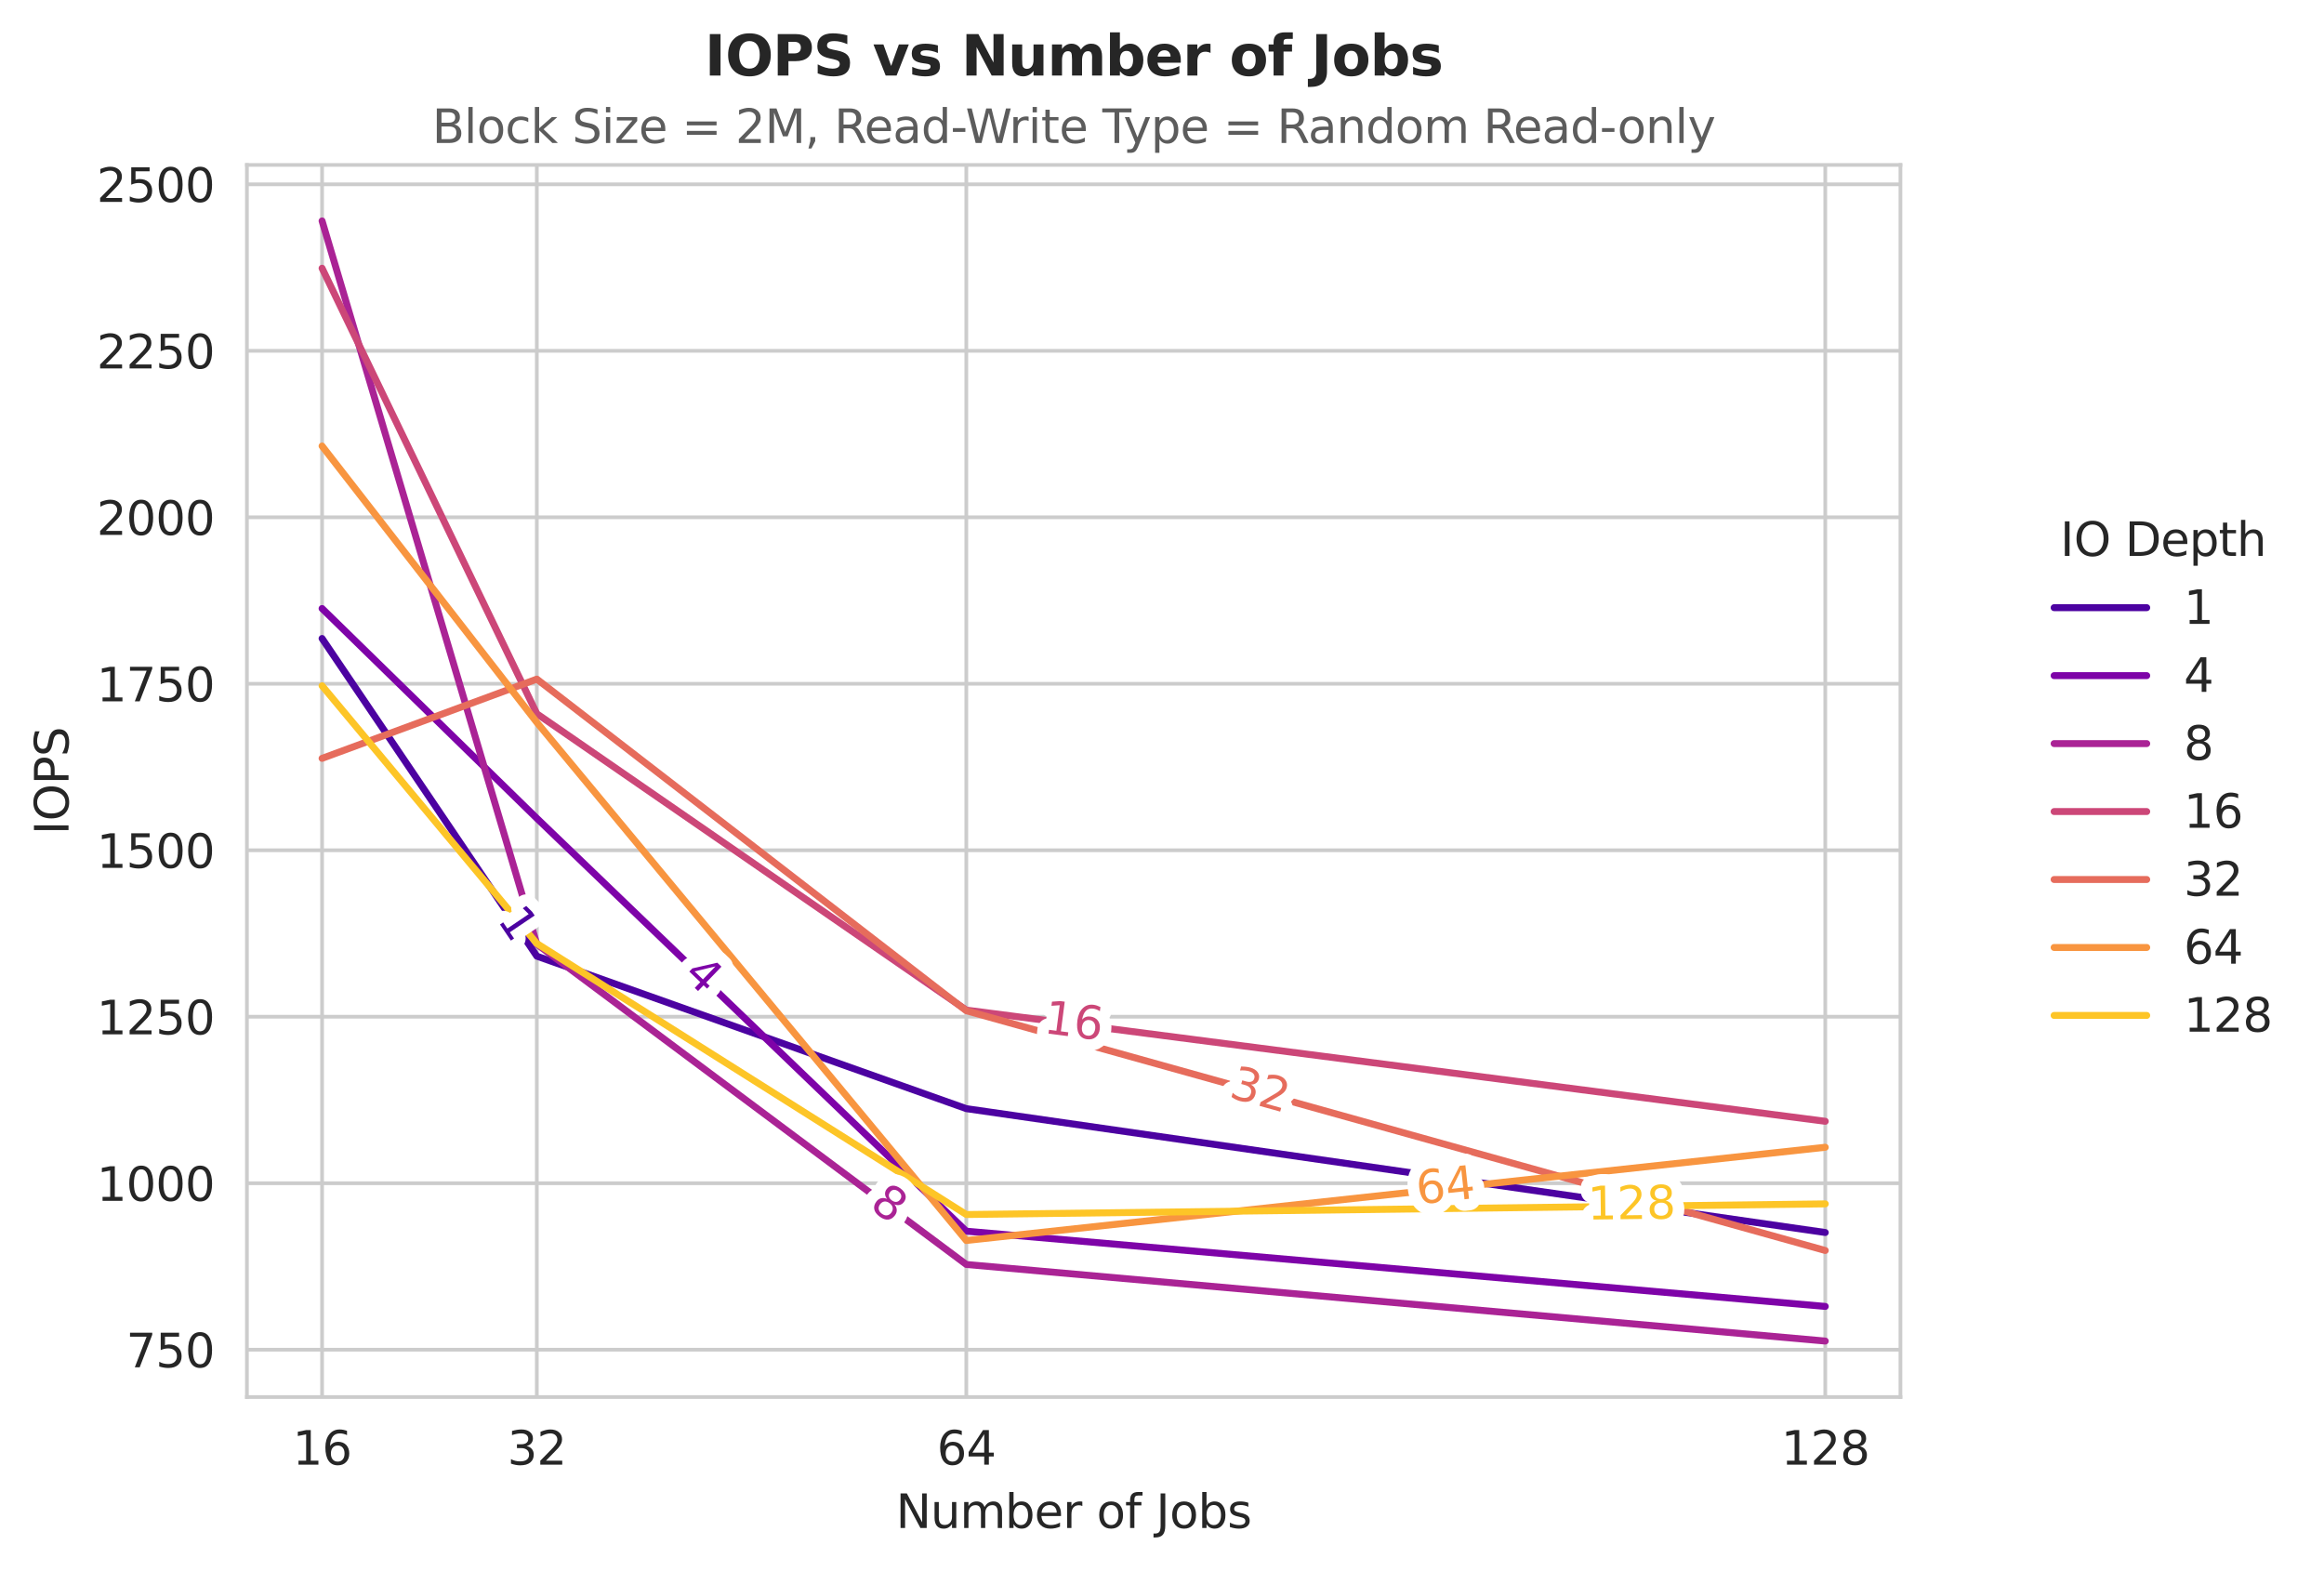 <?xml version="1.0" encoding="utf-8" standalone="no"?>
<!DOCTYPE svg PUBLIC "-//W3C//DTD SVG 1.1//EN"
  "http://www.w3.org/Graphics/SVG/1.1/DTD/svg11.dtd">
<svg xmlns:xlink="http://www.w3.org/1999/xlink" width="501.928pt" height="339.292pt" viewBox="0 0 501.928 339.292" xmlns="http://www.w3.org/2000/svg" version="1.1">
 <defs>
  <style type="text/css">*{stroke-linejoin: round; stroke-linecap: butt}</style>
 </defs>
 <g id="figure_1">
  <g id="patch_1">
   <path d="M 0 339.292 
L 501.928 339.292 
L 501.928 0 
L 0 0 
z
" style="fill: #ffffff"/>
  </g>
  <g id="axes_1">
   <g id="patch_2">
    <path d="M 53.328 301.736 
L 410.448 301.736 
L 410.448 35.624 
L 53.328 35.624 
z
" style="fill: #ffffff"/>
   </g>
   <g id="matplotlib.axis_1">
    <g id="xtick_1">
     <g id="line2d_1">
      <path d="M 115.94 301.736 
L 115.94 35.624 
" clip-path="url(#pea813505e4)" style="fill: none; stroke: #cccccc; stroke-width: 0.8; stroke-linecap: round"/>
     </g>
     <g id="text_1">
      <!-- 32 -->
      <g style="fill: #262626" transform="translate(109.578 316.334) scale(0.1 -0.1)">
       <defs>
        <path id="DejaVuSans-33" d="M 2597 2516 
Q 3050 2419 3304 2112 
Q 3559 1806 3559 1356 
Q 3559 666 3084 287 
Q 2609 -91 1734 -91 
Q 1441 -91 1130 -33 
Q 819 25 488 141 
L 488 750 
Q 750 597 1062 519 
Q 1375 441 1716 441 
Q 2309 441 2620 675 
Q 2931 909 2931 1356 
Q 2931 1769 2642 2001 
Q 2353 2234 1838 2234 
L 1294 2234 
L 1294 2753 
L 1863 2753 
Q 2328 2753 2575 2939 
Q 2822 3125 2822 3475 
Q 2822 3834 2567 4026 
Q 2313 4219 1838 4219 
Q 1578 4219 1281 4162 
Q 984 4106 628 3988 
L 628 4550 
Q 988 4650 1302 4700 
Q 1616 4750 1894 4750 
Q 2613 4750 3031 4423 
Q 3450 4097 3450 3541 
Q 3450 3153 3228 2886 
Q 3006 2619 2597 2516 
z
" transform="scale(0.016)"/>
        <path id="DejaVuSans-32" d="M 1228 531 
L 3431 531 
L 3431 0 
L 469 0 
L 469 531 
Q 828 903 1448 1529 
Q 2069 2156 2228 2338 
Q 2531 2678 2651 2914 
Q 2772 3150 2772 3378 
Q 2772 3750 2511 3984 
Q 2250 4219 1831 4219 
Q 1534 4219 1204 4116 
Q 875 4013 500 3803 
L 500 4441 
Q 881 4594 1212 4672 
Q 1544 4750 1819 4750 
Q 2544 4750 2975 4387 
Q 3406 4025 3406 3419 
Q 3406 3131 3298 2873 
Q 3191 2616 2906 2266 
Q 2828 2175 2409 1742 
Q 1991 1309 1228 531 
z
" transform="scale(0.016)"/>
       </defs>
       <use xlink:href="#DejaVuSans-33"/>
       <use xlink:href="#DejaVuSans-32" transform="translate(63.623 0)"/>
      </g>
     </g>
    </g>
    <g id="xtick_2">
     <g id="line2d_2">
      <path d="M 208.699 301.736 
L 208.699 35.624 
" clip-path="url(#pea813505e4)" style="fill: none; stroke: #cccccc; stroke-width: 0.8; stroke-linecap: round"/>
     </g>
     <g id="text_2">
      <!-- 64 -->
      <g style="fill: #262626" transform="translate(202.336 316.334) scale(0.1 -0.1)">
       <defs>
        <path id="DejaVuSans-36" d="M 2113 2584 
Q 1688 2584 1439 2293 
Q 1191 2003 1191 1497 
Q 1191 994 1439 701 
Q 1688 409 2113 409 
Q 2538 409 2786 701 
Q 3034 994 3034 1497 
Q 3034 2003 2786 2293 
Q 2538 2584 2113 2584 
z
M 3366 4563 
L 3366 3988 
Q 3128 4100 2886 4159 
Q 2644 4219 2406 4219 
Q 1781 4219 1451 3797 
Q 1122 3375 1075 2522 
Q 1259 2794 1537 2939 
Q 1816 3084 2150 3084 
Q 2853 3084 3261 2657 
Q 3669 2231 3669 1497 
Q 3669 778 3244 343 
Q 2819 -91 2113 -91 
Q 1303 -91 875 529 
Q 447 1150 447 2328 
Q 447 3434 972 4092 
Q 1497 4750 2381 4750 
Q 2619 4750 2861 4703 
Q 3103 4656 3366 4563 
z
" transform="scale(0.016)"/>
        <path id="DejaVuSans-34" d="M 2419 4116 
L 825 1625 
L 2419 1625 
L 2419 4116 
z
M 2253 4666 
L 3047 4666 
L 3047 1625 
L 3713 1625 
L 3713 1100 
L 3047 1100 
L 3047 0 
L 2419 0 
L 2419 1100 
L 313 1100 
L 313 1709 
L 2253 4666 
z
" transform="scale(0.016)"/>
       </defs>
       <use xlink:href="#DejaVuSans-36"/>
       <use xlink:href="#DejaVuSans-34" transform="translate(63.623 0)"/>
      </g>
     </g>
    </g>
    <g id="xtick_3">
     <g id="line2d_3">
      <path d="M 69.561 301.736 
L 69.561 35.624 
" clip-path="url(#pea813505e4)" style="fill: none; stroke: #cccccc; stroke-width: 0.8; stroke-linecap: round"/>
     </g>
     <g id="text_3">
      <!-- 16 -->
      <g style="fill: #262626" transform="translate(63.198 316.334) scale(0.1 -0.1)">
       <defs>
        <path id="DejaVuSans-31" d="M 794 531 
L 1825 531 
L 1825 4091 
L 703 3866 
L 703 4441 
L 1819 4666 
L 2450 4666 
L 2450 531 
L 3481 531 
L 3481 0 
L 794 0 
L 794 531 
z
" transform="scale(0.016)"/>
       </defs>
       <use xlink:href="#DejaVuSans-31"/>
       <use xlink:href="#DejaVuSans-36" transform="translate(63.623 0)"/>
      </g>
     </g>
    </g>
    <g id="xtick_4">
     <g id="line2d_4">
      <path d="M 394.215 301.736 
L 394.215 35.624 
" clip-path="url(#pea813505e4)" style="fill: none; stroke: #cccccc; stroke-width: 0.8; stroke-linecap: round"/>
     </g>
     <g id="text_4">
      <!-- 128 -->
      <g style="fill: #262626" transform="translate(384.672 316.334) scale(0.1 -0.1)">
       <defs>
        <path id="DejaVuSans-38" d="M 2034 2216 
Q 1584 2216 1326 1975 
Q 1069 1734 1069 1313 
Q 1069 891 1326 650 
Q 1584 409 2034 409 
Q 2484 409 2743 651 
Q 3003 894 3003 1313 
Q 3003 1734 2745 1975 
Q 2488 2216 2034 2216 
z
M 1403 2484 
Q 997 2584 770 2862 
Q 544 3141 544 3541 
Q 544 4100 942 4425 
Q 1341 4750 2034 4750 
Q 2731 4750 3128 4425 
Q 3525 4100 3525 3541 
Q 3525 3141 3298 2862 
Q 3072 2584 2669 2484 
Q 3125 2378 3379 2068 
Q 3634 1759 3634 1313 
Q 3634 634 3220 271 
Q 2806 -91 2034 -91 
Q 1263 -91 848 271 
Q 434 634 434 1313 
Q 434 1759 690 2068 
Q 947 2378 1403 2484 
z
M 1172 3481 
Q 1172 3119 1398 2916 
Q 1625 2713 2034 2713 
Q 2441 2713 2670 2916 
Q 2900 3119 2900 3481 
Q 2900 3844 2670 4047 
Q 2441 4250 2034 4250 
Q 1625 4250 1398 4047 
Q 1172 3844 1172 3481 
z
" transform="scale(0.016)"/>
       </defs>
       <use xlink:href="#DejaVuSans-31"/>
       <use xlink:href="#DejaVuSans-32" transform="translate(63.623 0)"/>
       <use xlink:href="#DejaVuSans-38" transform="translate(127.246 0)"/>
      </g>
     </g>
    </g>
    <g id="text_5">
     <!-- Number of Jobs -->
     <g style="fill: #262626" transform="translate(193.491 330.012) scale(0.1 -0.1)">
      <defs>
       <path id="DejaVuSans-4e" d="M 628 4666 
L 1478 4666 
L 3547 763 
L 3547 4666 
L 4159 4666 
L 4159 0 
L 3309 0 
L 1241 3903 
L 1241 0 
L 628 0 
L 628 4666 
z
" transform="scale(0.016)"/>
       <path id="DejaVuSans-75" d="M 544 1381 
L 544 3500 
L 1119 3500 
L 1119 1403 
Q 1119 906 1312 657 
Q 1506 409 1894 409 
Q 2359 409 2629 706 
Q 2900 1003 2900 1516 
L 2900 3500 
L 3475 3500 
L 3475 0 
L 2900 0 
L 2900 538 
Q 2691 219 2414 64 
Q 2138 -91 1772 -91 
Q 1169 -91 856 284 
Q 544 659 544 1381 
z
M 1991 3584 
L 1991 3584 
z
" transform="scale(0.016)"/>
       <path id="DejaVuSans-6d" d="M 3328 2828 
Q 3544 3216 3844 3400 
Q 4144 3584 4550 3584 
Q 5097 3584 5394 3201 
Q 5691 2819 5691 2113 
L 5691 0 
L 5113 0 
L 5113 2094 
Q 5113 2597 4934 2840 
Q 4756 3084 4391 3084 
Q 3944 3084 3684 2787 
Q 3425 2491 3425 1978 
L 3425 0 
L 2847 0 
L 2847 2094 
Q 2847 2600 2669 2842 
Q 2491 3084 2119 3084 
Q 1678 3084 1418 2786 
Q 1159 2488 1159 1978 
L 1159 0 
L 581 0 
L 581 3500 
L 1159 3500 
L 1159 2956 
Q 1356 3278 1631 3431 
Q 1906 3584 2284 3584 
Q 2666 3584 2933 3390 
Q 3200 3197 3328 2828 
z
" transform="scale(0.016)"/>
       <path id="DejaVuSans-62" d="M 3116 1747 
Q 3116 2381 2855 2742 
Q 2594 3103 2138 3103 
Q 1681 3103 1420 2742 
Q 1159 2381 1159 1747 
Q 1159 1113 1420 752 
Q 1681 391 2138 391 
Q 2594 391 2855 752 
Q 3116 1113 3116 1747 
z
M 1159 2969 
Q 1341 3281 1617 3432 
Q 1894 3584 2278 3584 
Q 2916 3584 3314 3078 
Q 3713 2572 3713 1747 
Q 3713 922 3314 415 
Q 2916 -91 2278 -91 
Q 1894 -91 1617 61 
Q 1341 213 1159 525 
L 1159 0 
L 581 0 
L 581 4863 
L 1159 4863 
L 1159 2969 
z
" transform="scale(0.016)"/>
       <path id="DejaVuSans-65" d="M 3597 1894 
L 3597 1613 
L 953 1613 
Q 991 1019 1311 708 
Q 1631 397 2203 397 
Q 2534 397 2845 478 
Q 3156 559 3463 722 
L 3463 178 
Q 3153 47 2828 -22 
Q 2503 -91 2169 -91 
Q 1331 -91 842 396 
Q 353 884 353 1716 
Q 353 2575 817 3079 
Q 1281 3584 2069 3584 
Q 2775 3584 3186 3129 
Q 3597 2675 3597 1894 
z
M 3022 2063 
Q 3016 2534 2758 2815 
Q 2500 3097 2075 3097 
Q 1594 3097 1305 2825 
Q 1016 2553 972 2059 
L 3022 2063 
z
" transform="scale(0.016)"/>
       <path id="DejaVuSans-72" d="M 2631 2963 
Q 2534 3019 2420 3045 
Q 2306 3072 2169 3072 
Q 1681 3072 1420 2755 
Q 1159 2438 1159 1844 
L 1159 0 
L 581 0 
L 581 3500 
L 1159 3500 
L 1159 2956 
Q 1341 3275 1631 3429 
Q 1922 3584 2338 3584 
Q 2397 3584 2469 3576 
Q 2541 3569 2628 3553 
L 2631 2963 
z
" transform="scale(0.016)"/>
       <path id="DejaVuSans-20" transform="scale(0.016)"/>
       <path id="DejaVuSans-6f" d="M 1959 3097 
Q 1497 3097 1228 2736 
Q 959 2375 959 1747 
Q 959 1119 1226 758 
Q 1494 397 1959 397 
Q 2419 397 2687 759 
Q 2956 1122 2956 1747 
Q 2956 2369 2687 2733 
Q 2419 3097 1959 3097 
z
M 1959 3584 
Q 2709 3584 3137 3096 
Q 3566 2609 3566 1747 
Q 3566 888 3137 398 
Q 2709 -91 1959 -91 
Q 1206 -91 779 398 
Q 353 888 353 1747 
Q 353 2609 779 3096 
Q 1206 3584 1959 3584 
z
" transform="scale(0.016)"/>
       <path id="DejaVuSans-66" d="M 2375 4863 
L 2375 4384 
L 1825 4384 
Q 1516 4384 1395 4259 
Q 1275 4134 1275 3809 
L 1275 3500 
L 2222 3500 
L 2222 3053 
L 1275 3053 
L 1275 0 
L 697 0 
L 697 3053 
L 147 3053 
L 147 3500 
L 697 3500 
L 697 3744 
Q 697 4328 969 4595 
Q 1241 4863 1831 4863 
L 2375 4863 
z
" transform="scale(0.016)"/>
       <path id="DejaVuSans-4a" d="M 628 4666 
L 1259 4666 
L 1259 325 
Q 1259 -519 939 -900 
Q 619 -1281 -91 -1281 
L -331 -1281 
L -331 -750 
L -134 -750 
Q 284 -750 456 -515 
Q 628 -281 628 325 
L 628 4666 
z
" transform="scale(0.016)"/>
       <path id="DejaVuSans-73" d="M 2834 3397 
L 2834 2853 
Q 2591 2978 2328 3040 
Q 2066 3103 1784 3103 
Q 1356 3103 1142 2972 
Q 928 2841 928 2578 
Q 928 2378 1081 2264 
Q 1234 2150 1697 2047 
L 1894 2003 
Q 2506 1872 2764 1633 
Q 3022 1394 3022 966 
Q 3022 478 2636 193 
Q 2250 -91 1575 -91 
Q 1294 -91 989 -36 
Q 684 19 347 128 
L 347 722 
Q 666 556 975 473 
Q 1284 391 1588 391 
Q 1994 391 2212 530 
Q 2431 669 2431 922 
Q 2431 1156 2273 1281 
Q 2116 1406 1581 1522 
L 1381 1569 
Q 847 1681 609 1914 
Q 372 2147 372 2553 
Q 372 3047 722 3315 
Q 1072 3584 1716 3584 
Q 2034 3584 2315 3537 
Q 2597 3491 2834 3397 
z
" transform="scale(0.016)"/>
      </defs>
      <use xlink:href="#DejaVuSans-4e"/>
      <use xlink:href="#DejaVuSans-75" transform="translate(74.805 0)"/>
      <use xlink:href="#DejaVuSans-6d" transform="translate(138.184 0)"/>
      <use xlink:href="#DejaVuSans-62" transform="translate(235.596 0)"/>
      <use xlink:href="#DejaVuSans-65" transform="translate(299.072 0)"/>
      <use xlink:href="#DejaVuSans-72" transform="translate(360.596 0)"/>
      <use xlink:href="#DejaVuSans-20" transform="translate(401.709 0)"/>
      <use xlink:href="#DejaVuSans-6f" transform="translate(433.496 0)"/>
      <use xlink:href="#DejaVuSans-66" transform="translate(494.678 0)"/>
      <use xlink:href="#DejaVuSans-20" transform="translate(529.883 0)"/>
      <use xlink:href="#DejaVuSans-4a" transform="translate(561.67 0)"/>
      <use xlink:href="#DejaVuSans-6f" transform="translate(591.162 0)"/>
      <use xlink:href="#DejaVuSans-62" transform="translate(652.344 0)"/>
      <use xlink:href="#DejaVuSans-73" transform="translate(715.82 0)"/>
     </g>
    </g>
   </g>
   <g id="matplotlib.axis_2">
    <g id="ytick_1">
     <g id="line2d_5">
      <path d="M 53.328 291.509 
L 410.448 291.509 
" clip-path="url(#pea813505e4)" style="fill: none; stroke: #cccccc; stroke-width: 0.8; stroke-linecap: round"/>
     </g>
     <g id="text_6">
      <!-- 750 -->
      <g style="fill: #262626" transform="translate(27.241 295.309) scale(0.1 -0.1)">
       <defs>
        <path id="DejaVuSans-37" d="M 525 4666 
L 3525 4666 
L 3525 4397 
L 1831 0 
L 1172 0 
L 2766 4134 
L 525 4134 
L 525 4666 
z
" transform="scale(0.016)"/>
        <path id="DejaVuSans-35" d="M 691 4666 
L 3169 4666 
L 3169 4134 
L 1269 4134 
L 1269 2991 
Q 1406 3038 1543 3061 
Q 1681 3084 1819 3084 
Q 2600 3084 3056 2656 
Q 3513 2228 3513 1497 
Q 3513 744 3044 326 
Q 2575 -91 1722 -91 
Q 1428 -91 1123 -41 
Q 819 9 494 109 
L 494 744 
Q 775 591 1075 516 
Q 1375 441 1709 441 
Q 2250 441 2565 725 
Q 2881 1009 2881 1497 
Q 2881 1984 2565 2268 
Q 2250 2553 1709 2553 
Q 1456 2553 1204 2497 
Q 953 2441 691 2322 
L 691 4666 
z
" transform="scale(0.016)"/>
        <path id="DejaVuSans-30" d="M 2034 4250 
Q 1547 4250 1301 3770 
Q 1056 3291 1056 2328 
Q 1056 1369 1301 889 
Q 1547 409 2034 409 
Q 2525 409 2770 889 
Q 3016 1369 3016 2328 
Q 3016 3291 2770 3770 
Q 2525 4250 2034 4250 
z
M 2034 4750 
Q 2819 4750 3233 4129 
Q 3647 3509 3647 2328 
Q 3647 1150 3233 529 
Q 2819 -91 2034 -91 
Q 1250 -91 836 529 
Q 422 1150 422 2328 
Q 422 3509 836 4129 
Q 1250 4750 2034 4750 
z
" transform="scale(0.016)"/>
       </defs>
       <use xlink:href="#DejaVuSans-37"/>
       <use xlink:href="#DejaVuSans-35" transform="translate(63.623 0)"/>
       <use xlink:href="#DejaVuSans-30" transform="translate(127.246 0)"/>
      </g>
     </g>
    </g>
    <g id="ytick_2">
     <g id="line2d_6">
      <path d="M 53.328 255.552 
L 410.448 255.552 
" clip-path="url(#pea813505e4)" style="fill: none; stroke: #cccccc; stroke-width: 0.8; stroke-linecap: round"/>
     </g>
     <g id="text_7">
      <!-- 1000 -->
      <g style="fill: #262626" transform="translate(20.878 259.352) scale(0.1 -0.1)">
       <use xlink:href="#DejaVuSans-31"/>
       <use xlink:href="#DejaVuSans-30" transform="translate(63.623 0)"/>
       <use xlink:href="#DejaVuSans-30" transform="translate(127.246 0)"/>
       <use xlink:href="#DejaVuSans-30" transform="translate(190.869 0)"/>
      </g>
     </g>
    </g>
    <g id="ytick_3">
     <g id="line2d_7">
      <path d="M 53.328 219.595 
L 410.448 219.595 
" clip-path="url(#pea813505e4)" style="fill: none; stroke: #cccccc; stroke-width: 0.8; stroke-linecap: round"/>
     </g>
     <g id="text_8">
      <!-- 1250 -->
      <g style="fill: #262626" transform="translate(20.878 223.394) scale(0.1 -0.1)">
       <use xlink:href="#DejaVuSans-31"/>
       <use xlink:href="#DejaVuSans-32" transform="translate(63.623 0)"/>
       <use xlink:href="#DejaVuSans-35" transform="translate(127.246 0)"/>
       <use xlink:href="#DejaVuSans-30" transform="translate(190.869 0)"/>
      </g>
     </g>
    </g>
    <g id="ytick_4">
     <g id="line2d_8">
      <path d="M 53.328 183.638 
L 410.448 183.638 
" clip-path="url(#pea813505e4)" style="fill: none; stroke: #cccccc; stroke-width: 0.8; stroke-linecap: round"/>
     </g>
     <g id="text_9">
      <!-- 1500 -->
      <g style="fill: #262626" transform="translate(20.878 187.437) scale(0.1 -0.1)">
       <use xlink:href="#DejaVuSans-31"/>
       <use xlink:href="#DejaVuSans-35" transform="translate(63.623 0)"/>
       <use xlink:href="#DejaVuSans-30" transform="translate(127.246 0)"/>
       <use xlink:href="#DejaVuSans-30" transform="translate(190.869 0)"/>
      </g>
     </g>
    </g>
    <g id="ytick_5">
     <g id="line2d_9">
      <path d="M 53.328 147.681 
L 410.448 147.681 
" clip-path="url(#pea813505e4)" style="fill: none; stroke: #cccccc; stroke-width: 0.8; stroke-linecap: round"/>
     </g>
     <g id="text_10">
      <!-- 1750 -->
      <g style="fill: #262626" transform="translate(20.878 151.48) scale(0.1 -0.1)">
       <use xlink:href="#DejaVuSans-31"/>
       <use xlink:href="#DejaVuSans-37" transform="translate(63.623 0)"/>
       <use xlink:href="#DejaVuSans-35" transform="translate(127.246 0)"/>
       <use xlink:href="#DejaVuSans-30" transform="translate(190.869 0)"/>
      </g>
     </g>
    </g>
    <g id="ytick_6">
     <g id="line2d_10">
      <path d="M 53.328 111.724 
L 410.448 111.724 
" clip-path="url(#pea813505e4)" style="fill: none; stroke: #cccccc; stroke-width: 0.8; stroke-linecap: round"/>
     </g>
     <g id="text_11">
      <!-- 2000 -->
      <g style="fill: #262626" transform="translate(20.878 115.523) scale(0.1 -0.1)">
       <use xlink:href="#DejaVuSans-32"/>
       <use xlink:href="#DejaVuSans-30" transform="translate(63.623 0)"/>
       <use xlink:href="#DejaVuSans-30" transform="translate(127.246 0)"/>
       <use xlink:href="#DejaVuSans-30" transform="translate(190.869 0)"/>
      </g>
     </g>
    </g>
    <g id="ytick_7">
     <g id="line2d_11">
      <path d="M 53.328 75.766 
L 410.448 75.766 
" clip-path="url(#pea813505e4)" style="fill: none; stroke: #cccccc; stroke-width: 0.8; stroke-linecap: round"/>
     </g>
     <g id="text_12">
      <!-- 2250 -->
      <g style="fill: #262626" transform="translate(20.878 79.566) scale(0.1 -0.1)">
       <use xlink:href="#DejaVuSans-32"/>
       <use xlink:href="#DejaVuSans-32" transform="translate(63.623 0)"/>
       <use xlink:href="#DejaVuSans-35" transform="translate(127.246 0)"/>
       <use xlink:href="#DejaVuSans-30" transform="translate(190.869 0)"/>
      </g>
     </g>
    </g>
    <g id="ytick_8">
     <g id="line2d_12">
      <path d="M 53.328 39.809 
L 410.448 39.809 
" clip-path="url(#pea813505e4)" style="fill: none; stroke: #cccccc; stroke-width: 0.8; stroke-linecap: round"/>
     </g>
     <g id="text_13">
      <!-- 2500 -->
      <g style="fill: #262626" transform="translate(20.878 43.608) scale(0.1 -0.1)">
       <use xlink:href="#DejaVuSans-32"/>
       <use xlink:href="#DejaVuSans-35" transform="translate(63.623 0)"/>
       <use xlink:href="#DejaVuSans-30" transform="translate(127.246 0)"/>
       <use xlink:href="#DejaVuSans-30" transform="translate(190.869 0)"/>
      </g>
     </g>
    </g>
    <g id="text_14">
     <!-- IOPS -->
     <g style="fill: #262626" transform="translate(14.798 180.28) rotate(-90) scale(0.1 -0.1)">
      <defs>
       <path id="DejaVuSans-49" d="M 628 4666 
L 1259 4666 
L 1259 0 
L 628 0 
L 628 4666 
z
" transform="scale(0.016)"/>
       <path id="DejaVuSans-4f" d="M 2522 4238 
Q 1834 4238 1429 3725 
Q 1025 3213 1025 2328 
Q 1025 1447 1429 934 
Q 1834 422 2522 422 
Q 3209 422 3611 934 
Q 4013 1447 4013 2328 
Q 4013 3213 3611 3725 
Q 3209 4238 2522 4238 
z
M 2522 4750 
Q 3503 4750 4090 4092 
Q 4678 3434 4678 2328 
Q 4678 1225 4090 567 
Q 3503 -91 2522 -91 
Q 1538 -91 948 565 
Q 359 1222 359 2328 
Q 359 3434 948 4092 
Q 1538 4750 2522 4750 
z
" transform="scale(0.016)"/>
       <path id="DejaVuSans-50" d="M 1259 4147 
L 1259 2394 
L 2053 2394 
Q 2494 2394 2734 2622 
Q 2975 2850 2975 3272 
Q 2975 3691 2734 3919 
Q 2494 4147 2053 4147 
L 1259 4147 
z
M 628 4666 
L 2053 4666 
Q 2838 4666 3239 4311 
Q 3641 3956 3641 3272 
Q 3641 2581 3239 2228 
Q 2838 1875 2053 1875 
L 1259 1875 
L 1259 0 
L 628 0 
L 628 4666 
z
" transform="scale(0.016)"/>
       <path id="DejaVuSans-53" d="M 3425 4513 
L 3425 3897 
Q 3066 4069 2747 4153 
Q 2428 4238 2131 4238 
Q 1616 4238 1336 4038 
Q 1056 3838 1056 3469 
Q 1056 3159 1242 3001 
Q 1428 2844 1947 2747 
L 2328 2669 
Q 3034 2534 3370 2195 
Q 3706 1856 3706 1288 
Q 3706 609 3251 259 
Q 2797 -91 1919 -91 
Q 1588 -91 1214 -16 
Q 841 59 441 206 
L 441 856 
Q 825 641 1194 531 
Q 1563 422 1919 422 
Q 2459 422 2753 634 
Q 3047 847 3047 1241 
Q 3047 1584 2836 1778 
Q 2625 1972 2144 2069 
L 1759 2144 
Q 1053 2284 737 2584 
Q 422 2884 422 3419 
Q 422 4038 858 4394 
Q 1294 4750 2059 4750 
Q 2388 4750 2728 4690 
Q 3069 4631 3425 4513 
z
" transform="scale(0.016)"/>
      </defs>
      <use xlink:href="#DejaVuSans-49"/>
      <use xlink:href="#DejaVuSans-4f" transform="translate(29.492 0)"/>
      <use xlink:href="#DejaVuSans-50" transform="translate(108.203 0)"/>
      <use xlink:href="#DejaVuSans-53" transform="translate(168.506 0)"/>
     </g>
    </g>
   </g>
   <g id="FillBetweenPolyCollection_1"/>
   <g id="FillBetweenPolyCollection_2"/>
   <g id="FillBetweenPolyCollection_3"/>
   <g id="FillBetweenPolyCollection_4"/>
   <g id="FillBetweenPolyCollection_5"/>
   <g id="FillBetweenPolyCollection_6"/>
   <g id="FillBetweenPolyCollection_7"/>
   <g id="line2d_13">
    <path d="M 69.561 137.9 
L 115.94 206.507 
L 208.699 239.443 
L 394.215 266.196 
" clip-path="url(#pea813505e4)" style="fill: none; stroke: #4c02a1; stroke-width: 1.5; stroke-linecap: round"/>
   </g>
   <g id="line2d_14">
    <path d="M 69.561 131.428 
L 115.94 176.734 
L 208.699 265.908 
L 394.215 282.161 
" clip-path="url(#pea813505e4)" style="fill: none; stroke: #7e03a8; stroke-width: 1.5; stroke-linecap: round"/>
   </g>
   <g id="line2d_15">
    <path d="M 69.561 47.72 
L 115.94 203.918 
L 208.699 273.099 
L 394.215 289.64 
" clip-path="url(#pea813505e4)" style="fill: none; stroke: #aa2395; stroke-width: 1.5; stroke-linecap: round"/>
   </g>
   <g id="line2d_16">
    <path d="M 69.561 57.932 
L 115.94 154.153 
L 208.699 218.157 
L 394.215 242.176 
" clip-path="url(#pea813505e4)" style="fill: none; stroke: #cc4778; stroke-width: 1.5; stroke-linecap: round"/>
   </g>
   <g id="line2d_17">
    <path d="M 69.561 163.79 
L 115.94 146.674 
L 208.699 218.301 
L 394.215 270.079 
" clip-path="url(#pea813505e4)" style="fill: none; stroke: #e66c5c; stroke-width: 1.5; stroke-linecap: round"/>
   </g>
   <g id="line2d_18">
    <path d="M 69.561 96.334 
L 115.94 156.023 
L 208.699 267.922 
L 394.215 247.786 
" clip-path="url(#pea813505e4)" style="fill: none; stroke: #f89540; stroke-width: 1.5; stroke-linecap: round"/>
   </g>
   <g id="line2d_19">
    <path d="M 69.561 148.112 
L 115.94 203.774 
L 208.699 262.312 
L 394.215 260.011 
" clip-path="url(#pea813505e4)" style="fill: none; stroke: #fdc527; stroke-width: 1.5; stroke-linecap: round"/>
   </g>
   <g id="line2d_20"/>
   <g id="line2d_21"/>
   <g id="line2d_22"/>
   <g id="line2d_23"/>
   <g id="line2d_24"/>
   <g id="line2d_25"/>
   <g id="line2d_26"/>
   <g id="text_15">
    <path d="M 108.675 199.205 
L 109.577 200.539 
L 114.185 197.424 
L 112.912 196.169 
L 113.656 195.665 
L 114.924 196.913 
L 115.476 197.73 
L 110.124 201.348 
L 111.026 202.683 
L 110.339 203.148 
L 107.987 199.669 
L 108.675 199.205 
z
" clip-path="url(#pea813505e4)" style="fill: #4c02a1; stroke: #ffffff; stroke-width: 5"/>
    <path d="M 108.675 199.205 
L 109.577 200.539 
L 114.185 197.424 
L 112.912 196.169 
L 113.656 195.665 
L 114.924 196.913 
L 115.476 197.73 
L 110.124 201.348 
L 111.026 202.683 
L 110.339 203.148 
L 107.987 199.669 
L 108.675 199.205 
z
" clip-path="url(#pea813505e4)" style="fill: #4c02a1"/>
   </g>
   <g id="text_16">
    <path d="M 154.512 208.722 
L 150.019 209.802 
L 151.815 211.528 
L 154.512 208.722 
z
M 154.921 207.923 
L 155.815 208.783 
L 152.522 212.208 
L 153.272 212.929 
L 152.704 213.521 
L 151.954 212.8 
L 150.763 214.039 
L 150.055 213.359 
L 151.246 212.12 
L 148.874 209.839 
L 149.534 209.153 
L 154.921 207.923 
z
" clip-path="url(#pea813505e4)" style="fill: #7e03a8; stroke: #ffffff; stroke-width: 5"/>
    <path d="M 154.512 208.722 
L 150.019 209.802 
L 151.815 211.528 
L 154.512 208.722 
z
M 154.921 207.923 
L 155.815 208.783 
L 152.522 212.208 
L 153.272 212.929 
L 152.704 213.521 
L 151.954 212.8 
L 150.763 214.039 
L 150.055 213.359 
L 151.246 212.12 
L 148.874 209.839 
L 149.534 209.153 
L 154.921 207.923 
z
" clip-path="url(#pea813505e4)" style="fill: #7e03a8"/>
   </g>
   <g id="text_17">
    <path d="M 192.13 259.865 
Q 191.566 259.445 191.018 259.506 
Q 190.471 259.567 190.078 260.095 
Q 189.684 260.623 189.78 261.165 
Q 189.878 261.708 190.442 262.128 
Q 191.006 262.549 191.556 262.488 
Q 192.109 262.426 192.5 261.901 
Q 192.893 261.374 192.795 260.831 
Q 192.699 260.289 192.13 259.865 
z
M 191.59 258.94 
Q 191.175 258.435 191.15 257.875 
Q 191.128 257.315 191.502 256.814 
Q 192.024 256.113 192.826 256.078 
Q 193.629 256.044 194.497 256.691 
Q 195.37 257.342 195.564 258.12 
Q 195.757 258.898 195.235 259.598 
Q 194.862 260.099 194.317 260.237 
Q 193.774 260.374 193.176 260.123 
Q 193.648 260.681 193.676 261.307 
Q 193.707 261.932 193.29 262.491 
Q 192.656 263.341 191.799 263.409 
Q 190.942 263.476 189.975 262.755 
Q 189.009 262.034 188.828 261.193 
Q 188.648 260.352 189.282 259.501 
Q 189.699 258.943 190.308 258.795 
Q 190.92 258.647 191.59 258.94 
z
M 192.232 257.475 
Q 191.894 257.929 191.987 258.394 
Q 192.082 258.86 192.594 259.243 
Q 193.104 259.623 193.58 259.582 
Q 194.058 259.543 194.396 259.09 
Q 194.735 258.635 194.637 258.166 
Q 194.54 257.698 194.03 257.317 
Q 193.518 256.935 193.044 256.978 
Q 192.571 257.021 192.232 257.475 
z
" clip-path="url(#pea813505e4)" style="fill: #aa2395; stroke: #ffffff; stroke-width: 5"/>
    <path d="M 192.13 259.865 
Q 191.566 259.445 191.018 259.506 
Q 190.471 259.567 190.078 260.095 
Q 189.684 260.623 189.78 261.165 
Q 189.878 261.708 190.442 262.128 
Q 191.006 262.549 191.556 262.488 
Q 192.109 262.426 192.5 261.901 
Q 192.893 261.374 192.795 260.831 
Q 192.699 260.289 192.13 259.865 
z
M 191.59 258.94 
Q 191.175 258.435 191.15 257.875 
Q 191.128 257.315 191.502 256.814 
Q 192.024 256.113 192.826 256.078 
Q 193.629 256.044 194.497 256.691 
Q 195.37 257.342 195.564 258.12 
Q 195.757 258.898 195.235 259.598 
Q 194.862 260.099 194.317 260.237 
Q 193.774 260.374 193.176 260.123 
Q 193.648 260.681 193.676 261.307 
Q 193.707 261.932 193.29 262.491 
Q 192.656 263.341 191.799 263.409 
Q 190.942 263.476 189.975 262.755 
Q 189.009 262.034 188.828 261.193 
Q 188.648 260.352 189.282 259.501 
Q 189.699 258.943 190.308 258.795 
Q 190.92 258.647 191.59 258.94 
z
M 192.232 257.475 
Q 191.894 257.929 191.987 258.394 
Q 192.082 258.86 192.594 259.243 
Q 193.104 259.623 193.58 259.582 
Q 194.058 259.543 194.396 259.09 
Q 194.735 258.635 194.637 258.166 
Q 194.54 257.698 194.03 257.317 
Q 193.518 256.935 193.044 256.978 
Q 192.571 257.021 192.232 257.475 
z
" clip-path="url(#pea813505e4)" style="fill: #aa2395"/>
   </g>
   <g id="text_18">
    <path d="M 226.561 222.415 
L 228.158 222.622 
L 228.873 217.106 
L 227.089 217.229 
L 227.204 216.338 
L 228.979 216.213 
L 229.957 216.34 
L 229.127 222.748 
L 230.725 222.954 
L 230.618 223.777 
L 226.454 223.238 
L 226.561 222.415 
z
M 235.326 220.316 
Q 234.668 220.23 234.223 220.631 
Q 233.781 221.031 233.679 221.815 
Q 233.579 222.594 233.904 223.098 
Q 234.231 223.601 234.89 223.686 
Q 235.548 223.771 235.991 223.368 
Q 236.434 222.964 236.535 222.185 
Q 236.637 221.401 236.311 220.902 
Q 235.985 220.401 235.326 220.316 
z
M 237.665 217.5 
L 237.55 218.391 
Q 237.203 218.17 236.84 218.03 
Q 236.477 217.889 236.108 217.841 
Q 235.14 217.715 234.544 218.303 
Q 233.949 218.891 233.705 220.203 
Q 234.045 219.819 234.505 219.65 
Q 234.966 219.481 235.484 219.548 
Q 236.573 219.689 237.12 220.433 
Q 237.667 221.175 237.519 222.312 
Q 237.375 223.426 236.629 224.015 
Q 235.884 224.602 234.79 224.461 
Q 233.534 224.298 232.996 223.252 
Q 232.457 222.203 232.693 220.378 
Q 232.915 218.664 233.861 217.75 
Q 234.806 216.836 236.176 217.013 
Q 236.545 217.061 236.91 217.182 
Q 237.276 217.304 237.665 217.5 
z
" clip-path="url(#pea813505e4)" style="fill: #cc4778; stroke: #ffffff; stroke-width: 5"/>
    <path d="M 226.561 222.415 
L 228.158 222.622 
L 228.873 217.106 
L 227.089 217.229 
L 227.204 216.338 
L 228.979 216.213 
L 229.957 216.34 
L 229.127 222.748 
L 230.725 222.954 
L 230.618 223.777 
L 226.454 223.238 
L 226.561 222.415 
z
M 235.326 220.316 
Q 234.668 220.23 234.223 220.631 
Q 233.781 221.031 233.679 221.815 
Q 233.579 222.594 233.904 223.098 
Q 234.231 223.601 234.89 223.686 
Q 235.548 223.771 235.991 223.368 
Q 236.434 222.964 236.535 222.185 
Q 236.637 221.401 236.311 220.902 
Q 235.985 220.401 235.326 220.316 
z
M 237.665 217.5 
L 237.55 218.391 
Q 237.203 218.17 236.84 218.03 
Q 236.477 217.889 236.108 217.841 
Q 235.14 217.715 234.544 218.303 
Q 233.949 218.891 233.705 220.203 
Q 234.045 219.819 234.505 219.65 
Q 234.966 219.481 235.484 219.548 
Q 236.573 219.689 237.12 220.433 
Q 237.667 221.175 237.519 222.312 
Q 237.375 223.426 236.629 224.015 
Q 235.884 224.602 234.79 224.461 
Q 233.534 224.298 232.996 223.252 
Q 232.457 222.203 232.693 220.378 
Q 232.915 218.664 233.861 217.75 
Q 234.806 216.836 236.176 217.013 
Q 236.545 217.061 236.91 217.182 
Q 237.276 217.304 237.665 217.5 
z
" clip-path="url(#pea813505e4)" style="fill: #cc4778"/>
   </g>
   <g id="text_19">
    <path d="M 270.159 234.238 
Q 270.8 234.574 271.054 235.143 
Q 271.309 235.711 271.12 236.388 
Q 270.83 237.426 269.956 237.797 
Q 269.082 238.166 267.765 237.799 
Q 267.324 237.676 266.881 237.458 
Q 266.437 237.24 265.988 236.926 
L 266.244 236.01 
Q 266.574 236.35 267.01 236.599 
Q 267.449 236.847 267.962 236.991 
Q 268.854 237.24 269.421 237.018 
Q 269.987 236.797 270.175 236.124 
Q 270.348 235.502 270.011 235.032 
Q 269.674 234.56 268.899 234.343 
L 268.08 234.115 
L 268.298 233.334 
L 269.154 233.573 
Q 269.854 233.768 270.304 233.592 
Q 270.754 233.416 270.901 232.889 
Q 271.052 232.349 270.748 231.953 
Q 270.447 231.556 269.732 231.356 
Q 269.341 231.247 268.87 231.208 
Q 268.4 231.167 267.814 231.195 
L 268.05 230.35 
Q 268.634 230.35 269.128 230.407 
Q 269.621 230.464 270.04 230.58 
Q 271.122 230.882 271.613 231.55 
Q 272.107 232.217 271.874 233.054 
Q 271.711 233.638 271.264 233.946 
Q 270.818 234.255 270.159 234.238 
z
M 273.393 238.361 
L 276.709 239.286 
L 276.486 240.085 
L 272.028 238.841 
L 272.251 238.042 
Q 272.948 237.633 274.144 236.951 
Q 275.342 236.268 275.657 236.061 
Q 276.256 235.677 276.536 235.372 
Q 276.817 235.068 276.913 234.724 
Q 277.069 234.165 276.775 233.703 
Q 276.481 233.24 275.85 233.064 
Q 275.403 232.939 274.863 232.955 
Q 274.325 232.972 273.672 233.131 
L 273.94 232.17 
Q 274.578 232.1 275.109 232.122 
Q 275.641 232.144 276.055 232.259 
Q 277.146 232.564 277.642 233.291 
Q 278.139 234.017 277.884 234.929 
Q 277.763 235.363 277.492 235.705 
Q 277.223 236.047 276.647 236.454 
Q 276.492 236.558 275.679 237.034 
Q 274.868 237.51 273.393 238.361 
z
" clip-path="url(#pea813505e4)" style="fill: #e66c5c; stroke: #ffffff; stroke-width: 5"/>
    <path d="M 270.159 234.238 
Q 270.8 234.574 271.054 235.143 
Q 271.309 235.711 271.12 236.388 
Q 270.83 237.426 269.956 237.797 
Q 269.082 238.166 267.765 237.799 
Q 267.324 237.676 266.881 237.458 
Q 266.437 237.24 265.988 236.926 
L 266.244 236.01 
Q 266.574 236.35 267.01 236.599 
Q 267.449 236.847 267.962 236.991 
Q 268.854 237.24 269.421 237.018 
Q 269.987 236.797 270.175 236.124 
Q 270.348 235.502 270.011 235.032 
Q 269.674 234.56 268.899 234.343 
L 268.08 234.115 
L 268.298 233.334 
L 269.154 233.573 
Q 269.854 233.768 270.304 233.592 
Q 270.754 233.416 270.901 232.889 
Q 271.052 232.349 270.748 231.953 
Q 270.447 231.556 269.732 231.356 
Q 269.341 231.247 268.87 231.208 
Q 268.4 231.167 267.814 231.195 
L 268.05 230.35 
Q 268.634 230.35 269.128 230.407 
Q 269.621 230.464 270.04 230.58 
Q 271.122 230.882 271.613 231.55 
Q 272.107 232.217 271.874 233.054 
Q 271.711 233.638 271.264 233.946 
Q 270.818 234.255 270.159 234.238 
z
M 273.393 238.361 
L 276.709 239.286 
L 276.486 240.085 
L 272.028 238.841 
L 272.251 238.042 
Q 272.948 237.633 274.144 236.951 
Q 275.342 236.268 275.657 236.061 
Q 276.256 235.677 276.536 235.372 
Q 276.817 235.068 276.913 234.724 
Q 277.069 234.165 276.775 233.703 
Q 276.481 233.24 275.85 233.064 
Q 275.403 232.939 274.863 232.955 
Q 274.325 232.972 273.672 233.131 
L 273.94 232.17 
Q 274.578 232.1 275.109 232.122 
Q 275.641 232.144 276.055 232.259 
Q 277.146 232.564 277.642 233.291 
Q 278.139 234.017 277.884 234.929 
Q 277.763 235.363 277.492 235.705 
Q 277.223 236.047 276.647 236.454 
Q 276.492 236.558 275.679 237.034 
Q 274.868 237.51 273.393 238.361 
z
" clip-path="url(#pea813505e4)" style="fill: #e66c5c"/>
   </g>
   <g id="text_20">
    <path d="M 309.059 255.743 
Q 308.399 255.814 308.061 256.308 
Q 307.725 256.801 307.81 257.587 
Q 307.895 258.368 308.33 258.781 
Q 308.766 259.193 309.426 259.121 
Q 310.086 259.05 310.422 258.554 
Q 310.758 258.057 310.673 257.276 
Q 310.588 256.49 310.154 256.081 
Q 309.719 255.671 309.059 255.743 
z
M 310.672 252.457 
L 310.769 253.351 
Q 310.38 253.217 309.994 253.166 
Q 309.608 253.113 309.239 253.154 
Q 308.268 253.259 307.826 253.97 
Q 307.386 254.681 307.457 256.014 
Q 307.697 255.561 308.105 255.288 
Q 308.513 255.016 309.032 254.96 
Q 310.124 254.841 310.83 255.436 
Q 311.536 256.029 311.659 257.169 
Q 311.781 258.286 311.194 259.033 
Q 310.607 259.779 309.51 259.898 
Q 308.252 260.035 307.483 259.144 
Q 306.713 258.251 306.514 256.421 
Q 306.328 254.703 307.032 253.593 
Q 307.737 252.482 309.11 252.333 
Q 309.48 252.293 309.864 252.325 
Q 310.248 252.357 310.672 252.457 
z
M 315.601 252.625 
L 313.545 256.763 
L 316.021 256.494 
L 315.601 252.625 
z
M 315.251 251.799 
L 316.484 251.665 
L 316.997 256.388 
L 318.031 256.276 
L 318.12 257.092 
L 317.085 257.204 
L 317.271 258.913 
L 316.295 259.019 
L 316.11 257.31 
L 312.838 257.665 
L 312.736 256.719 
L 315.251 251.799 
z
" clip-path="url(#pea813505e4)" style="fill: #f89540; stroke: #ffffff; stroke-width: 5"/>
    <path d="M 309.059 255.743 
Q 308.399 255.814 308.061 256.308 
Q 307.725 256.801 307.81 257.587 
Q 307.895 258.368 308.33 258.781 
Q 308.766 259.193 309.426 259.121 
Q 310.086 259.05 310.422 258.554 
Q 310.758 258.057 310.673 257.276 
Q 310.588 256.49 310.154 256.081 
Q 309.719 255.671 309.059 255.743 
z
M 310.672 252.457 
L 310.769 253.351 
Q 310.38 253.217 309.994 253.166 
Q 309.608 253.113 309.239 253.154 
Q 308.268 253.259 307.826 253.97 
Q 307.386 254.681 307.457 256.014 
Q 307.697 255.561 308.105 255.288 
Q 308.513 255.016 309.032 254.96 
Q 310.124 254.841 310.83 255.436 
Q 311.536 256.029 311.659 257.169 
Q 311.781 258.286 311.194 259.033 
Q 310.607 259.779 309.51 259.898 
Q 308.252 260.035 307.483 259.144 
Q 306.713 258.251 306.514 256.421 
Q 306.328 254.703 307.032 253.593 
Q 307.737 252.482 309.11 252.333 
Q 309.48 252.293 309.864 252.325 
Q 310.248 252.357 310.672 252.457 
z
M 315.601 252.625 
L 313.545 256.763 
L 316.021 256.494 
L 315.601 252.625 
z
M 315.251 251.799 
L 316.484 251.665 
L 316.997 256.388 
L 318.031 256.276 
L 318.12 257.092 
L 317.085 257.204 
L 317.271 258.913 
L 316.295 259.019 
L 316.11 257.31 
L 312.838 257.665 
L 312.736 256.719 
L 315.251 251.799 
z
" clip-path="url(#pea813505e4)" style="fill: #f89540"/>
   </g>
   <g id="text_21">
    <path d="M 344.138 262.562 
L 345.748 262.542 
L 345.679 256.98 
L 343.931 257.353 
L 343.92 256.455 
L 345.659 256.082 
L 346.645 256.069 
L 346.725 262.53 
L 348.336 262.51 
L 348.346 263.34 
L 344.148 263.392 
L 344.138 262.562 
z
M 351.177 262.475 
L 354.619 262.432 
L 354.63 263.262 
L 350.002 263.319 
L 349.992 262.489 
Q 350.545 261.901 351.502 260.911 
Q 352.46 259.92 352.705 259.632 
Q 353.172 259.095 353.355 258.724 
Q 353.539 258.353 353.535 257.997 
Q 353.527 257.415 353.115 257.055 
Q 352.703 256.693 352.048 256.701 
Q 351.584 256.707 351.07 256.874 
Q 350.558 257.041 349.977 257.377 
L 349.964 256.38 
Q 350.557 256.133 351.072 256.005 
Q 351.589 255.877 352.019 255.872 
Q 353.152 255.858 353.832 256.416 
Q 354.513 256.974 354.524 257.92 
Q 354.53 258.37 354.366 258.775 
Q 354.204 259.179 353.766 259.731 
Q 353.645 259.875 352.999 260.56 
Q 352.354 261.244 351.177 262.475 
z
M 358.766 259.748 
Q 358.063 259.756 357.664 260.138 
Q 357.268 260.519 357.276 261.177 
Q 357.284 261.836 357.69 262.208 
Q 358.098 262.579 358.801 262.571 
Q 359.504 262.562 359.904 262.179 
Q 360.305 261.794 360.297 261.14 
Q 360.289 260.482 359.881 260.11 
Q 359.475 259.739 358.766 259.748 
z
M 357.775 259.341 
Q 357.139 259.193 356.779 258.763 
Q 356.42 258.331 356.412 257.706 
Q 356.401 256.833 357.017 256.317 
Q 357.634 255.802 358.717 255.788 
Q 359.806 255.775 360.432 256.275 
Q 361.059 256.775 361.07 257.649 
Q 361.077 258.273 360.728 258.714 
Q 360.381 259.152 359.753 259.317 
Q 360.467 259.473 360.87 259.953 
Q 361.275 260.431 361.283 261.127 
Q 361.296 262.188 360.657 262.763 
Q 360.017 263.337 358.811 263.352 
Q 357.606 263.367 356.951 262.809 
Q 356.297 262.25 356.284 261.189 
Q 356.275 260.493 356.669 260.005 
Q 357.064 259.516 357.775 259.341 
z
M 357.395 257.788 
Q 357.402 258.353 357.759 258.666 
Q 358.117 258.979 358.756 258.971 
Q 359.392 258.963 359.746 258.642 
Q 360.101 258.32 360.094 257.754 
Q 360.087 257.187 359.724 256.875 
Q 359.362 256.562 358.726 256.57 
Q 358.087 256.578 357.737 256.899 
Q 357.388 257.221 357.395 257.788 
z
" clip-path="url(#pea813505e4)" style="fill: #fdc527; stroke: #ffffff; stroke-width: 5"/>
    <path d="M 344.138 262.562 
L 345.748 262.542 
L 345.679 256.98 
L 343.931 257.353 
L 343.92 256.455 
L 345.659 256.082 
L 346.645 256.069 
L 346.725 262.53 
L 348.336 262.51 
L 348.346 263.34 
L 344.148 263.392 
L 344.138 262.562 
z
M 351.177 262.475 
L 354.619 262.432 
L 354.63 263.262 
L 350.002 263.319 
L 349.992 262.489 
Q 350.545 261.901 351.502 260.911 
Q 352.46 259.92 352.705 259.632 
Q 353.172 259.095 353.355 258.724 
Q 353.539 258.353 353.535 257.997 
Q 353.527 257.415 353.115 257.055 
Q 352.703 256.693 352.048 256.701 
Q 351.584 256.707 351.07 256.874 
Q 350.558 257.041 349.977 257.377 
L 349.964 256.38 
Q 350.557 256.133 351.072 256.005 
Q 351.589 255.877 352.019 255.872 
Q 353.152 255.858 353.832 256.416 
Q 354.513 256.974 354.524 257.92 
Q 354.53 258.37 354.366 258.775 
Q 354.204 259.179 353.766 259.731 
Q 353.645 259.875 352.999 260.56 
Q 352.354 261.244 351.177 262.475 
z
M 358.766 259.748 
Q 358.063 259.756 357.664 260.138 
Q 357.268 260.519 357.276 261.177 
Q 357.284 261.836 357.69 262.208 
Q 358.098 262.579 358.801 262.571 
Q 359.504 262.562 359.904 262.179 
Q 360.305 261.794 360.297 261.14 
Q 360.289 260.482 359.881 260.11 
Q 359.475 259.739 358.766 259.748 
z
M 357.775 259.341 
Q 357.139 259.193 356.779 258.763 
Q 356.42 258.331 356.412 257.706 
Q 356.401 256.833 357.017 256.317 
Q 357.634 255.802 358.717 255.788 
Q 359.806 255.775 360.432 256.275 
Q 361.059 256.775 361.07 257.649 
Q 361.077 258.273 360.728 258.714 
Q 360.381 259.152 359.753 259.317 
Q 360.467 259.473 360.87 259.953 
Q 361.275 260.431 361.283 261.127 
Q 361.296 262.188 360.657 262.763 
Q 360.017 263.337 358.811 263.352 
Q 357.606 263.367 356.951 262.809 
Q 356.297 262.25 356.284 261.189 
Q 356.275 260.493 356.669 260.005 
Q 357.064 259.516 357.775 259.341 
z
M 357.395 257.788 
Q 357.402 258.353 357.759 258.666 
Q 358.117 258.979 358.756 258.971 
Q 359.392 258.963 359.746 258.642 
Q 360.101 258.32 360.094 257.754 
Q 360.087 257.187 359.724 256.875 
Q 359.362 256.562 358.726 256.57 
Q 358.087 256.578 357.737 256.899 
Q 357.388 257.221 357.395 257.788 
z
" clip-path="url(#pea813505e4)" style="fill: #fdc527"/>
   </g>
   <g id="patch_3">
    <path d="M 53.328 301.736 
L 53.328 35.624 
" style="fill: none; stroke: #cccccc; stroke-width: 0.8; stroke-linejoin: miter; stroke-linecap: square"/>
   </g>
   <g id="patch_4">
    <path d="M 410.448 301.736 
L 410.448 35.624 
" style="fill: none; stroke: #cccccc; stroke-width: 0.8; stroke-linejoin: miter; stroke-linecap: square"/>
   </g>
   <g id="patch_5">
    <path d="M 53.328 301.736 
L 410.448 301.736 
" style="fill: none; stroke: #cccccc; stroke-width: 0.8; stroke-linejoin: miter; stroke-linecap: square"/>
   </g>
   <g id="patch_6">
    <path d="M 53.328 35.624 
L 410.448 35.624 
" style="fill: none; stroke: #cccccc; stroke-width: 0.8; stroke-linejoin: miter; stroke-linecap: square"/>
   </g>
   <g id="text_22">
    <!-- Block Size = 2M, Read-Write Type = Random Read-only -->
    <g style="fill: #262626; opacity: 0.75" transform="translate(93.337 30.883) scale(0.1 -0.1)">
     <defs>
      <path id="DejaVuSans-42" d="M 1259 2228 
L 1259 519 
L 2272 519 
Q 2781 519 3026 730 
Q 3272 941 3272 1375 
Q 3272 1813 3026 2020 
Q 2781 2228 2272 2228 
L 1259 2228 
z
M 1259 4147 
L 1259 2741 
L 2194 2741 
Q 2656 2741 2882 2914 
Q 3109 3088 3109 3444 
Q 3109 3797 2882 3972 
Q 2656 4147 2194 4147 
L 1259 4147 
z
M 628 4666 
L 2241 4666 
Q 2963 4666 3353 4366 
Q 3744 4066 3744 3513 
Q 3744 3084 3544 2831 
Q 3344 2578 2956 2516 
Q 3422 2416 3680 2098 
Q 3938 1781 3938 1306 
Q 3938 681 3513 340 
Q 3088 0 2303 0 
L 628 0 
L 628 4666 
z
" transform="scale(0.016)"/>
      <path id="DejaVuSans-6c" d="M 603 4863 
L 1178 4863 
L 1178 0 
L 603 0 
L 603 4863 
z
" transform="scale(0.016)"/>
      <path id="DejaVuSans-63" d="M 3122 3366 
L 3122 2828 
Q 2878 2963 2633 3030 
Q 2388 3097 2138 3097 
Q 1578 3097 1268 2742 
Q 959 2388 959 1747 
Q 959 1106 1268 751 
Q 1578 397 2138 397 
Q 2388 397 2633 464 
Q 2878 531 3122 666 
L 3122 134 
Q 2881 22 2623 -34 
Q 2366 -91 2075 -91 
Q 1284 -91 818 406 
Q 353 903 353 1747 
Q 353 2603 823 3093 
Q 1294 3584 2113 3584 
Q 2378 3584 2631 3529 
Q 2884 3475 3122 3366 
z
" transform="scale(0.016)"/>
      <path id="DejaVuSans-6b" d="M 581 4863 
L 1159 4863 
L 1159 1991 
L 2875 3500 
L 3609 3500 
L 1753 1863 
L 3688 0 
L 2938 0 
L 1159 1709 
L 1159 0 
L 581 0 
L 581 4863 
z
" transform="scale(0.016)"/>
      <path id="DejaVuSans-69" d="M 603 3500 
L 1178 3500 
L 1178 0 
L 603 0 
L 603 3500 
z
M 603 4863 
L 1178 4863 
L 1178 4134 
L 603 4134 
L 603 4863 
z
" transform="scale(0.016)"/>
      <path id="DejaVuSans-7a" d="M 353 3500 
L 3084 3500 
L 3084 2975 
L 922 459 
L 3084 459 
L 3084 0 
L 275 0 
L 275 525 
L 2438 3041 
L 353 3041 
L 353 3500 
z
" transform="scale(0.016)"/>
      <path id="DejaVuSans-3d" d="M 678 2906 
L 4684 2906 
L 4684 2381 
L 678 2381 
L 678 2906 
z
M 678 1631 
L 4684 1631 
L 4684 1100 
L 678 1100 
L 678 1631 
z
" transform="scale(0.016)"/>
      <path id="DejaVuSans-4d" d="M 628 4666 
L 1569 4666 
L 2759 1491 
L 3956 4666 
L 4897 4666 
L 4897 0 
L 4281 0 
L 4281 4097 
L 3078 897 
L 2444 897 
L 1241 4097 
L 1241 0 
L 628 0 
L 628 4666 
z
" transform="scale(0.016)"/>
      <path id="DejaVuSans-2c" d="M 750 794 
L 1409 794 
L 1409 256 
L 897 -744 
L 494 -744 
L 750 256 
L 750 794 
z
" transform="scale(0.016)"/>
      <path id="DejaVuSans-52" d="M 2841 2188 
Q 3044 2119 3236 1894 
Q 3428 1669 3622 1275 
L 4263 0 
L 3584 0 
L 2988 1197 
Q 2756 1666 2539 1819 
Q 2322 1972 1947 1972 
L 1259 1972 
L 1259 0 
L 628 0 
L 628 4666 
L 2053 4666 
Q 2853 4666 3247 4331 
Q 3641 3997 3641 3322 
Q 3641 2881 3436 2590 
Q 3231 2300 2841 2188 
z
M 1259 4147 
L 1259 2491 
L 2053 2491 
Q 2509 2491 2742 2702 
Q 2975 2913 2975 3322 
Q 2975 3731 2742 3939 
Q 2509 4147 2053 4147 
L 1259 4147 
z
" transform="scale(0.016)"/>
      <path id="DejaVuSans-61" d="M 2194 1759 
Q 1497 1759 1228 1600 
Q 959 1441 959 1056 
Q 959 750 1161 570 
Q 1363 391 1709 391 
Q 2188 391 2477 730 
Q 2766 1069 2766 1631 
L 2766 1759 
L 2194 1759 
z
M 3341 1997 
L 3341 0 
L 2766 0 
L 2766 531 
Q 2569 213 2275 61 
Q 1981 -91 1556 -91 
Q 1019 -91 701 211 
Q 384 513 384 1019 
Q 384 1609 779 1909 
Q 1175 2209 1959 2209 
L 2766 2209 
L 2766 2266 
Q 2766 2663 2505 2880 
Q 2244 3097 1772 3097 
Q 1472 3097 1187 3025 
Q 903 2953 641 2809 
L 641 3341 
Q 956 3463 1253 3523 
Q 1550 3584 1831 3584 
Q 2591 3584 2966 3190 
Q 3341 2797 3341 1997 
z
" transform="scale(0.016)"/>
      <path id="DejaVuSans-64" d="M 2906 2969 
L 2906 4863 
L 3481 4863 
L 3481 0 
L 2906 0 
L 2906 525 
Q 2725 213 2448 61 
Q 2172 -91 1784 -91 
Q 1150 -91 751 415 
Q 353 922 353 1747 
Q 353 2572 751 3078 
Q 1150 3584 1784 3584 
Q 2172 3584 2448 3432 
Q 2725 3281 2906 2969 
z
M 947 1747 
Q 947 1113 1208 752 
Q 1469 391 1925 391 
Q 2381 391 2643 752 
Q 2906 1113 2906 1747 
Q 2906 2381 2643 2742 
Q 2381 3103 1925 3103 
Q 1469 3103 1208 2742 
Q 947 2381 947 1747 
z
" transform="scale(0.016)"/>
      <path id="DejaVuSans-2d" d="M 313 2009 
L 1997 2009 
L 1997 1497 
L 313 1497 
L 313 2009 
z
" transform="scale(0.016)"/>
      <path id="DejaVuSans-57" d="M 213 4666 
L 850 4666 
L 1831 722 
L 2809 4666 
L 3519 4666 
L 4500 722 
L 5478 4666 
L 6119 4666 
L 4947 0 
L 4153 0 
L 3169 4050 
L 2175 0 
L 1381 0 
L 213 4666 
z
" transform="scale(0.016)"/>
      <path id="DejaVuSans-74" d="M 1172 4494 
L 1172 3500 
L 2356 3500 
L 2356 3053 
L 1172 3053 
L 1172 1153 
Q 1172 725 1289 603 
Q 1406 481 1766 481 
L 2356 481 
L 2356 0 
L 1766 0 
Q 1100 0 847 248 
Q 594 497 594 1153 
L 594 3053 
L 172 3053 
L 172 3500 
L 594 3500 
L 594 4494 
L 1172 4494 
z
" transform="scale(0.016)"/>
      <path id="DejaVuSans-54" d="M -19 4666 
L 3928 4666 
L 3928 4134 
L 2272 4134 
L 2272 0 
L 1638 0 
L 1638 4134 
L -19 4134 
L -19 4666 
z
" transform="scale(0.016)"/>
      <path id="DejaVuSans-79" d="M 2059 -325 
Q 1816 -950 1584 -1140 
Q 1353 -1331 966 -1331 
L 506 -1331 
L 506 -850 
L 844 -850 
Q 1081 -850 1212 -737 
Q 1344 -625 1503 -206 
L 1606 56 
L 191 3500 
L 800 3500 
L 1894 763 
L 2988 3500 
L 3597 3500 
L 2059 -325 
z
" transform="scale(0.016)"/>
      <path id="DejaVuSans-70" d="M 1159 525 
L 1159 -1331 
L 581 -1331 
L 581 3500 
L 1159 3500 
L 1159 2969 
Q 1341 3281 1617 3432 
Q 1894 3584 2278 3584 
Q 2916 3584 3314 3078 
Q 3713 2572 3713 1747 
Q 3713 922 3314 415 
Q 2916 -91 2278 -91 
Q 1894 -91 1617 61 
Q 1341 213 1159 525 
z
M 3116 1747 
Q 3116 2381 2855 2742 
Q 2594 3103 2138 3103 
Q 1681 3103 1420 2742 
Q 1159 2381 1159 1747 
Q 1159 1113 1420 752 
Q 1681 391 2138 391 
Q 2594 391 2855 752 
Q 3116 1113 3116 1747 
z
" transform="scale(0.016)"/>
      <path id="DejaVuSans-6e" d="M 3513 2113 
L 3513 0 
L 2938 0 
L 2938 2094 
Q 2938 2591 2744 2837 
Q 2550 3084 2163 3084 
Q 1697 3084 1428 2787 
Q 1159 2491 1159 1978 
L 1159 0 
L 581 0 
L 581 3500 
L 1159 3500 
L 1159 2956 
Q 1366 3272 1645 3428 
Q 1925 3584 2291 3584 
Q 2894 3584 3203 3211 
Q 3513 2838 3513 2113 
z
" transform="scale(0.016)"/>
     </defs>
     <use xlink:href="#DejaVuSans-42"/>
     <use xlink:href="#DejaVuSans-6c" transform="translate(68.604 0)"/>
     <use xlink:href="#DejaVuSans-6f" transform="translate(96.387 0)"/>
     <use xlink:href="#DejaVuSans-63" transform="translate(157.568 0)"/>
     <use xlink:href="#DejaVuSans-6b" transform="translate(212.549 0)"/>
     <use xlink:href="#DejaVuSans-20" transform="translate(270.459 0)"/>
     <use xlink:href="#DejaVuSans-53" transform="translate(302.246 0)"/>
     <use xlink:href="#DejaVuSans-69" transform="translate(365.723 0)"/>
     <use xlink:href="#DejaVuSans-7a" transform="translate(393.506 0)"/>
     <use xlink:href="#DejaVuSans-65" transform="translate(445.996 0)"/>
     <use xlink:href="#DejaVuSans-20" transform="translate(507.52 0)"/>
     <use xlink:href="#DejaVuSans-3d" transform="translate(539.307 0)"/>
     <use xlink:href="#DejaVuSans-20" transform="translate(623.096 0)"/>
     <use xlink:href="#DejaVuSans-32" transform="translate(654.883 0)"/>
     <use xlink:href="#DejaVuSans-4d" transform="translate(718.506 0)"/>
     <use xlink:href="#DejaVuSans-2c" transform="translate(804.785 0)"/>
     <use xlink:href="#DejaVuSans-20" transform="translate(836.572 0)"/>
     <use xlink:href="#DejaVuSans-52" transform="translate(868.359 0)"/>
     <use xlink:href="#DejaVuSans-65" transform="translate(933.342 0)"/>
     <use xlink:href="#DejaVuSans-61" transform="translate(994.865 0)"/>
     <use xlink:href="#DejaVuSans-64" transform="translate(1056.145 0)"/>
     <use xlink:href="#DejaVuSans-2d" transform="translate(1119.621 0)"/>
     <use xlink:href="#DejaVuSans-57" transform="translate(1151.705 0)"/>
     <use xlink:href="#DejaVuSans-72" transform="translate(1246.082 0)"/>
     <use xlink:href="#DejaVuSans-69" transform="translate(1287.195 0)"/>
     <use xlink:href="#DejaVuSans-74" transform="translate(1314.979 0)"/>
     <use xlink:href="#DejaVuSans-65" transform="translate(1354.188 0)"/>
     <use xlink:href="#DejaVuSans-20" transform="translate(1415.711 0)"/>
     <use xlink:href="#DejaVuSans-54" transform="translate(1447.498 0)"/>
     <use xlink:href="#DejaVuSans-79" transform="translate(1492.957 0)"/>
     <use xlink:href="#DejaVuSans-70" transform="translate(1552.137 0)"/>
     <use xlink:href="#DejaVuSans-65" transform="translate(1615.613 0)"/>
     <use xlink:href="#DejaVuSans-20" transform="translate(1677.137 0)"/>
     <use xlink:href="#DejaVuSans-3d" transform="translate(1708.924 0)"/>
     <use xlink:href="#DejaVuSans-20" transform="translate(1792.713 0)"/>
     <use xlink:href="#DejaVuSans-52" transform="translate(1824.5 0)"/>
     <use xlink:href="#DejaVuSans-61" transform="translate(1891.732 0)"/>
     <use xlink:href="#DejaVuSans-6e" transform="translate(1953.012 0)"/>
     <use xlink:href="#DejaVuSans-64" transform="translate(2016.391 0)"/>
     <use xlink:href="#DejaVuSans-6f" transform="translate(2079.867 0)"/>
     <use xlink:href="#DejaVuSans-6d" transform="translate(2141.049 0)"/>
     <use xlink:href="#DejaVuSans-20" transform="translate(2238.461 0)"/>
     <use xlink:href="#DejaVuSans-52" transform="translate(2270.248 0)"/>
     <use xlink:href="#DejaVuSans-65" transform="translate(2335.23 0)"/>
     <use xlink:href="#DejaVuSans-61" transform="translate(2396.754 0)"/>
     <use xlink:href="#DejaVuSans-64" transform="translate(2458.033 0)"/>
     <use xlink:href="#DejaVuSans-2d" transform="translate(2521.51 0)"/>
     <use xlink:href="#DejaVuSans-6f" transform="translate(2559.469 0)"/>
     <use xlink:href="#DejaVuSans-6e" transform="translate(2620.65 0)"/>
     <use xlink:href="#DejaVuSans-6c" transform="translate(2684.029 0)"/>
     <use xlink:href="#DejaVuSans-79" transform="translate(2711.812 0)"/>
    </g>
   </g>
   <g id="text_23">
    <!-- IOPS vs Number of Jobs -->
    <g style="fill: #262626" transform="translate(152.179 16.318) scale(0.12 -0.12)">
     <defs>
      <path id="DejaVuSans-Bold-49" d="M 588 4666 
L 1791 4666 
L 1791 0 
L 588 0 
L 588 4666 
z
" transform="scale(0.016)"/>
      <path id="DejaVuSans-Bold-4f" d="M 2719 3878 
Q 2169 3878 1866 3472 
Q 1563 3066 1563 2328 
Q 1563 1594 1866 1187 
Q 2169 781 2719 781 
Q 3272 781 3575 1187 
Q 3878 1594 3878 2328 
Q 3878 3066 3575 3472 
Q 3272 3878 2719 3878 
z
M 2719 4750 
Q 3844 4750 4481 4106 
Q 5119 3463 5119 2328 
Q 5119 1197 4481 553 
Q 3844 -91 2719 -91 
Q 1597 -91 958 553 
Q 319 1197 319 2328 
Q 319 3463 958 4106 
Q 1597 4750 2719 4750 
z
" transform="scale(0.016)"/>
      <path id="DejaVuSans-Bold-50" d="M 588 4666 
L 2584 4666 
Q 3475 4666 3951 4270 
Q 4428 3875 4428 3144 
Q 4428 2409 3951 2014 
Q 3475 1619 2584 1619 
L 1791 1619 
L 1791 0 
L 588 0 
L 588 4666 
z
M 1791 3794 
L 1791 2491 
L 2456 2491 
Q 2806 2491 2997 2661 
Q 3188 2831 3188 3144 
Q 3188 3456 2997 3625 
Q 2806 3794 2456 3794 
L 1791 3794 
z
" transform="scale(0.016)"/>
      <path id="DejaVuSans-Bold-53" d="M 3834 4519 
L 3834 3531 
Q 3450 3703 3084 3790 
Q 2719 3878 2394 3878 
Q 1963 3878 1756 3759 
Q 1550 3641 1550 3391 
Q 1550 3203 1689 3098 
Q 1828 2994 2194 2919 
L 2706 2816 
Q 3484 2659 3812 2340 
Q 4141 2022 4141 1434 
Q 4141 663 3683 286 
Q 3225 -91 2284 -91 
Q 1841 -91 1394 -6 
Q 947 78 500 244 
L 500 1259 
Q 947 1022 1364 901 
Q 1781 781 2169 781 
Q 2563 781 2772 912 
Q 2981 1044 2981 1288 
Q 2981 1506 2839 1625 
Q 2697 1744 2272 1838 
L 1806 1941 
Q 1106 2091 782 2419 
Q 459 2747 459 3303 
Q 459 4000 909 4375 
Q 1359 4750 2203 4750 
Q 2588 4750 2994 4692 
Q 3400 4634 3834 4519 
z
" transform="scale(0.016)"/>
      <path id="DejaVuSans-Bold-20" transform="scale(0.016)"/>
      <path id="DejaVuSans-Bold-76" d="M 97 3500 
L 1216 3500 
L 2088 1081 
L 2956 3500 
L 4078 3500 
L 2700 0 
L 1472 0 
L 97 3500 
z
" transform="scale(0.016)"/>
      <path id="DejaVuSans-Bold-73" d="M 3272 3391 
L 3272 2541 
Q 2913 2691 2578 2766 
Q 2244 2841 1947 2841 
Q 1628 2841 1473 2761 
Q 1319 2681 1319 2516 
Q 1319 2381 1436 2309 
Q 1553 2238 1856 2203 
L 2053 2175 
Q 2913 2066 3209 1816 
Q 3506 1566 3506 1031 
Q 3506 472 3093 190 
Q 2681 -91 1863 -91 
Q 1516 -91 1145 -36 
Q 775 19 384 128 
L 384 978 
Q 719 816 1070 734 
Q 1422 653 1784 653 
Q 2113 653 2278 743 
Q 2444 834 2444 1013 
Q 2444 1163 2330 1236 
Q 2216 1309 1875 1350 
L 1678 1375 
Q 931 1469 631 1722 
Q 331 1975 331 2491 
Q 331 3047 712 3315 
Q 1094 3584 1881 3584 
Q 2191 3584 2531 3537 
Q 2872 3491 3272 3391 
z
" transform="scale(0.016)"/>
      <path id="DejaVuSans-Bold-4e" d="M 588 4666 
L 1931 4666 
L 3628 1466 
L 3628 4666 
L 4769 4666 
L 4769 0 
L 3425 0 
L 1728 3200 
L 1728 0 
L 588 0 
L 588 4666 
z
" transform="scale(0.016)"/>
      <path id="DejaVuSans-Bold-75" d="M 500 1363 
L 500 3500 
L 1625 3500 
L 1625 3150 
Q 1625 2866 1622 2436 
Q 1619 2006 1619 1863 
Q 1619 1441 1641 1255 
Q 1663 1069 1716 984 
Q 1784 875 1895 815 
Q 2006 756 2150 756 
Q 2500 756 2700 1025 
Q 2900 1294 2900 1772 
L 2900 3500 
L 4019 3500 
L 4019 0 
L 2900 0 
L 2900 506 
Q 2647 200 2364 54 
Q 2081 -91 1741 -91 
Q 1134 -91 817 281 
Q 500 653 500 1363 
z
" transform="scale(0.016)"/>
      <path id="DejaVuSans-Bold-6d" d="M 3781 2919 
Q 3994 3244 4286 3414 
Q 4578 3584 4928 3584 
Q 5531 3584 5847 3212 
Q 6163 2841 6163 2131 
L 6163 0 
L 5038 0 
L 5038 1825 
Q 5041 1866 5042 1909 
Q 5044 1953 5044 2034 
Q 5044 2406 4934 2573 
Q 4825 2741 4581 2741 
Q 4263 2741 4089 2478 
Q 3916 2216 3909 1719 
L 3909 0 
L 2784 0 
L 2784 1825 
Q 2784 2406 2684 2573 
Q 2584 2741 2328 2741 
Q 2006 2741 1831 2477 
Q 1656 2213 1656 1722 
L 1656 0 
L 531 0 
L 531 3500 
L 1656 3500 
L 1656 2988 
Q 1863 3284 2130 3434 
Q 2397 3584 2719 3584 
Q 3081 3584 3359 3409 
Q 3638 3234 3781 2919 
z
" transform="scale(0.016)"/>
      <path id="DejaVuSans-Bold-62" d="M 2400 722 
Q 2759 722 2948 984 
Q 3138 1247 3138 1747 
Q 3138 2247 2948 2509 
Q 2759 2772 2400 2772 
Q 2041 2772 1848 2508 
Q 1656 2244 1656 1747 
Q 1656 1250 1848 986 
Q 2041 722 2400 722 
z
M 1656 2988 
Q 1888 3294 2169 3439 
Q 2450 3584 2816 3584 
Q 3463 3584 3878 3070 
Q 4294 2556 4294 1747 
Q 4294 938 3878 423 
Q 3463 -91 2816 -91 
Q 2450 -91 2169 54 
Q 1888 200 1656 506 
L 1656 0 
L 538 0 
L 538 4863 
L 1656 4863 
L 1656 2988 
z
" transform="scale(0.016)"/>
      <path id="DejaVuSans-Bold-65" d="M 4031 1759 
L 4031 1441 
L 1416 1441 
Q 1456 1047 1700 850 
Q 1944 653 2381 653 
Q 2734 653 3104 758 
Q 3475 863 3866 1075 
L 3866 213 
Q 3469 63 3072 -14 
Q 2675 -91 2278 -91 
Q 1328 -91 801 392 
Q 275 875 275 1747 
Q 275 2603 792 3093 
Q 1309 3584 2216 3584 
Q 3041 3584 3536 3087 
Q 4031 2591 4031 1759 
z
M 2881 2131 
Q 2881 2450 2695 2645 
Q 2509 2841 2209 2841 
Q 1884 2841 1681 2658 
Q 1478 2475 1428 2131 
L 2881 2131 
z
" transform="scale(0.016)"/>
      <path id="DejaVuSans-Bold-72" d="M 3138 2547 
Q 2991 2616 2845 2648 
Q 2700 2681 2553 2681 
Q 2122 2681 1889 2404 
Q 1656 2128 1656 1613 
L 1656 0 
L 538 0 
L 538 3500 
L 1656 3500 
L 1656 2925 
Q 1872 3269 2151 3426 
Q 2431 3584 2822 3584 
Q 2878 3584 2943 3579 
Q 3009 3575 3134 3559 
L 3138 2547 
z
" transform="scale(0.016)"/>
      <path id="DejaVuSans-Bold-6f" d="M 2203 2784 
Q 1831 2784 1636 2517 
Q 1441 2250 1441 1747 
Q 1441 1244 1636 976 
Q 1831 709 2203 709 
Q 2569 709 2762 976 
Q 2956 1244 2956 1747 
Q 2956 2250 2762 2517 
Q 2569 2784 2203 2784 
z
M 2203 3584 
Q 3106 3584 3614 3096 
Q 4122 2609 4122 1747 
Q 4122 884 3614 396 
Q 3106 -91 2203 -91 
Q 1297 -91 786 396 
Q 275 884 275 1747 
Q 275 2609 786 3096 
Q 1297 3584 2203 3584 
z
" transform="scale(0.016)"/>
      <path id="DejaVuSans-Bold-66" d="M 2841 4863 
L 2841 4128 
L 2222 4128 
Q 1984 4128 1890 4042 
Q 1797 3956 1797 3744 
L 1797 3500 
L 2753 3500 
L 2753 2700 
L 1797 2700 
L 1797 0 
L 678 0 
L 678 2700 
L 122 2700 
L 122 3500 
L 678 3500 
L 678 3744 
Q 678 4316 997 4589 
Q 1316 4863 1984 4863 
L 2841 4863 
z
" transform="scale(0.016)"/>
      <path id="DejaVuSans-Bold-4a" d="M 588 4666 
L 1791 4666 
L 1791 453 
Q 1791 -419 1317 -850 
Q 844 -1281 -116 -1281 
L -359 -1281 
L -359 -372 
L -172 -372 
Q 203 -372 395 -162 
Q 588 47 588 453 
L 588 4666 
z
" transform="scale(0.016)"/>
     </defs>
     <use xlink:href="#DejaVuSans-Bold-49"/>
     <use xlink:href="#DejaVuSans-Bold-4f" transform="translate(37.207 0)"/>
     <use xlink:href="#DejaVuSans-Bold-50" transform="translate(122.217 0)"/>
     <use xlink:href="#DejaVuSans-Bold-53" transform="translate(195.508 0)"/>
     <use xlink:href="#DejaVuSans-Bold-20" transform="translate(267.529 0)"/>
     <use xlink:href="#DejaVuSans-Bold-76" transform="translate(302.344 0)"/>
     <use xlink:href="#DejaVuSans-Bold-73" transform="translate(367.529 0)"/>
     <use xlink:href="#DejaVuSans-Bold-20" transform="translate(427.051 0)"/>
     <use xlink:href="#DejaVuSans-Bold-4e" transform="translate(461.865 0)"/>
     <use xlink:href="#DejaVuSans-Bold-75" transform="translate(545.557 0)"/>
     <use xlink:href="#DejaVuSans-Bold-6d" transform="translate(616.748 0)"/>
     <use xlink:href="#DejaVuSans-Bold-62" transform="translate(720.947 0)"/>
     <use xlink:href="#DejaVuSans-Bold-65" transform="translate(792.529 0)"/>
     <use xlink:href="#DejaVuSans-Bold-72" transform="translate(860.352 0)"/>
     <use xlink:href="#DejaVuSans-Bold-20" transform="translate(909.668 0)"/>
     <use xlink:href="#DejaVuSans-Bold-6f" transform="translate(944.482 0)"/>
     <use xlink:href="#DejaVuSans-Bold-66" transform="translate(1013.184 0)"/>
     <use xlink:href="#DejaVuSans-Bold-20" transform="translate(1056.689 0)"/>
     <use xlink:href="#DejaVuSans-Bold-4a" transform="translate(1091.504 0)"/>
     <use xlink:href="#DejaVuSans-Bold-6f" transform="translate(1128.711 0)"/>
     <use xlink:href="#DejaVuSans-Bold-62" transform="translate(1197.412 0)"/>
     <use xlink:href="#DejaVuSans-Bold-73" transform="translate(1268.994 0)"/>
    </g>
   </g>
   <g id="legend_1">
    <g id="text_24">
     <!-- IO Depth -->
     <g style="fill: #262626" transform="translate(444.955 120.066) scale(0.1 -0.1)">
      <defs>
       <path id="DejaVuSans-44" d="M 1259 4147 
L 1259 519 
L 2022 519 
Q 2988 519 3436 956 
Q 3884 1394 3884 2338 
Q 3884 3275 3436 3711 
Q 2988 4147 2022 4147 
L 1259 4147 
z
M 628 4666 
L 1925 4666 
Q 3281 4666 3915 4102 
Q 4550 3538 4550 2338 
Q 4550 1131 3912 565 
Q 3275 0 1925 0 
L 628 0 
L 628 4666 
z
" transform="scale(0.016)"/>
       <path id="DejaVuSans-68" d="M 3513 2113 
L 3513 0 
L 2938 0 
L 2938 2094 
Q 2938 2591 2744 2837 
Q 2550 3084 2163 3084 
Q 1697 3084 1428 2787 
Q 1159 2491 1159 1978 
L 1159 0 
L 581 0 
L 581 4863 
L 1159 4863 
L 1159 2956 
Q 1366 3272 1645 3428 
Q 1925 3584 2291 3584 
Q 2894 3584 3203 3211 
Q 3513 2838 3513 2113 
z
" transform="scale(0.016)"/>
      </defs>
      <use xlink:href="#DejaVuSans-49"/>
      <use xlink:href="#DejaVuSans-4f" transform="translate(29.492 0)"/>
      <use xlink:href="#DejaVuSans-20" transform="translate(108.203 0)"/>
      <use xlink:href="#DejaVuSans-44" transform="translate(139.99 0)"/>
      <use xlink:href="#DejaVuSans-65" transform="translate(216.992 0)"/>
      <use xlink:href="#DejaVuSans-70" transform="translate(278.516 0)"/>
      <use xlink:href="#DejaVuSans-74" transform="translate(341.992 0)"/>
      <use xlink:href="#DejaVuSans-68" transform="translate(381.201 0)"/>
     </g>
    </g>
    <g id="line2d_27">
     <path d="M 443.641 131.244 
L 453.641 131.244 
L 463.641 131.244 
" style="fill: none; stroke: #4c02a1; stroke-width: 1.5; stroke-linecap: round"/>
    </g>
    <g id="text_25">
     <!-- 1 -->
     <g style="fill: #262626" transform="translate(471.641 134.744) scale(0.1 -0.1)">
      <use xlink:href="#DejaVuSans-31"/>
     </g>
    </g>
    <g id="line2d_28">
     <path d="M 443.641 145.922 
L 453.641 145.922 
L 463.641 145.922 
" style="fill: none; stroke: #7e03a8; stroke-width: 1.5; stroke-linecap: round"/>
    </g>
    <g id="text_26">
     <!-- 4 -->
     <g style="fill: #262626" transform="translate(471.641 149.422) scale(0.1 -0.1)">
      <use xlink:href="#DejaVuSans-34"/>
     </g>
    </g>
    <g id="line2d_29">
     <path d="M 443.641 160.6 
L 453.641 160.6 
L 463.641 160.6 
" style="fill: none; stroke: #aa2395; stroke-width: 1.5; stroke-linecap: round"/>
    </g>
    <g id="text_27">
     <!-- 8 -->
     <g style="fill: #262626" transform="translate(471.641 164.1) scale(0.1 -0.1)">
      <use xlink:href="#DejaVuSans-38"/>
     </g>
    </g>
    <g id="line2d_30">
     <path d="M 443.641 175.278 
L 453.641 175.278 
L 463.641 175.278 
" style="fill: none; stroke: #cc4778; stroke-width: 1.5; stroke-linecap: round"/>
    </g>
    <g id="text_28">
     <!-- 16 -->
     <g style="fill: #262626" transform="translate(471.641 178.778) scale(0.1 -0.1)">
      <use xlink:href="#DejaVuSans-31"/>
      <use xlink:href="#DejaVuSans-36" transform="translate(63.623 0)"/>
     </g>
    </g>
    <g id="line2d_31">
     <path d="M 443.641 189.956 
L 453.641 189.956 
L 463.641 189.956 
" style="fill: none; stroke: #e66c5c; stroke-width: 1.5; stroke-linecap: round"/>
    </g>
    <g id="text_29">
     <!-- 32 -->
     <g style="fill: #262626" transform="translate(471.641 193.456) scale(0.1 -0.1)">
      <use xlink:href="#DejaVuSans-33"/>
      <use xlink:href="#DejaVuSans-32" transform="translate(63.623 0)"/>
     </g>
    </g>
    <g id="line2d_32">
     <path d="M 443.641 204.634 
L 453.641 204.634 
L 463.641 204.634 
" style="fill: none; stroke: #f89540; stroke-width: 1.5; stroke-linecap: round"/>
    </g>
    <g id="text_30">
     <!-- 64 -->
     <g style="fill: #262626" transform="translate(471.641 208.134) scale(0.1 -0.1)">
      <use xlink:href="#DejaVuSans-36"/>
      <use xlink:href="#DejaVuSans-34" transform="translate(63.623 0)"/>
     </g>
    </g>
    <g id="line2d_33">
     <path d="M 443.641 219.313 
L 453.641 219.313 
L 463.641 219.313 
" style="fill: none; stroke: #fdc527; stroke-width: 1.5; stroke-linecap: round"/>
    </g>
    <g id="text_31">
     <!-- 128 -->
     <g style="fill: #262626" transform="translate(471.641 222.813) scale(0.1 -0.1)">
      <use xlink:href="#DejaVuSans-31"/>
      <use xlink:href="#DejaVuSans-32" transform="translate(63.623 0)"/>
      <use xlink:href="#DejaVuSans-38" transform="translate(127.246 0)"/>
     </g>
    </g>
   </g>
  </g>
 </g>
 <defs>
  <clipPath id="pea813505e4">
   <rect x="53.328" y="35.624" width="357.12" height="266.112"/>
  </clipPath>
 </defs>
</svg>
